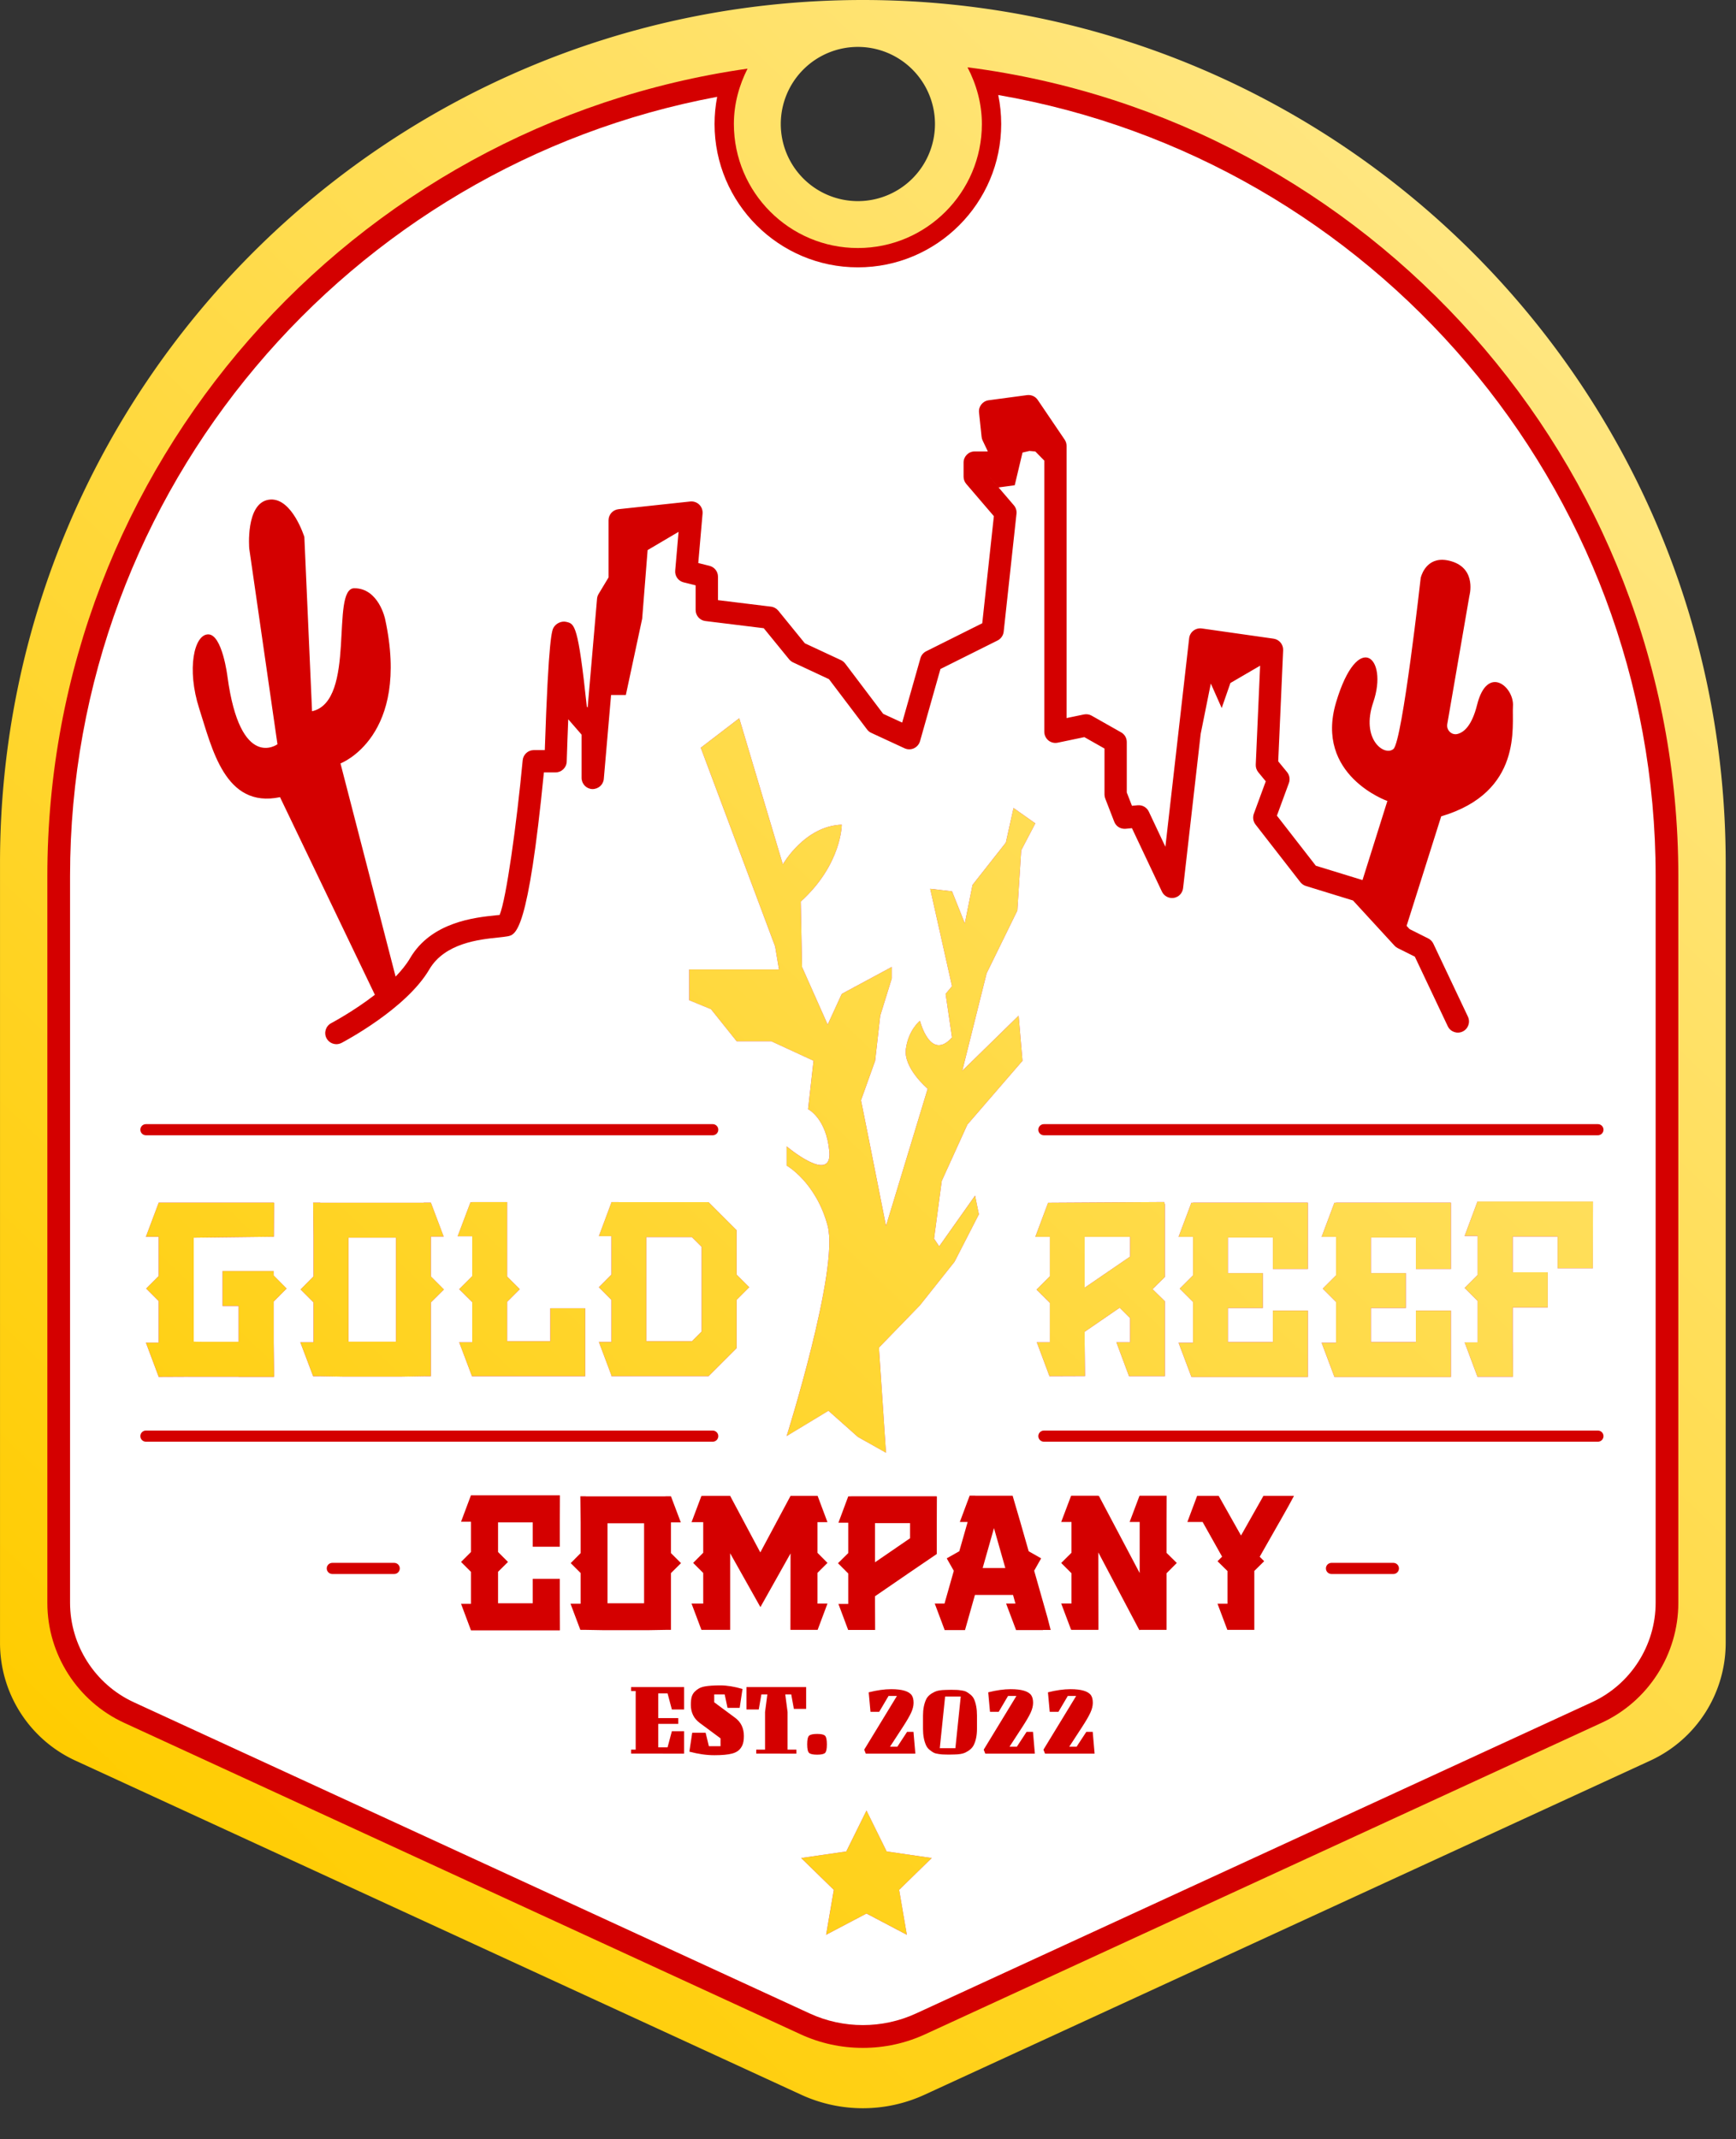 <?xml version="1.0" encoding="UTF-8" standalone="no"?>
<svg
   inkscape:version="1.1.1 (3bf5ae0d25, 2021-09-20, custom)"
   sodipodi:docname="Reef.svg"
   id="svg74"
   version="1.2"
   viewBox="0 0 158.74 195.591"
   height="69mm"
   width="56mm"
   xmlns:inkscape="http://www.inkscape.org/namespaces/inkscape"
   xmlns:sodipodi="http://sodipodi.sourceforge.net/DTD/sodipodi-0.dtd"
   xmlns:xlink="http://www.w3.org/1999/xlink"
   xmlns="http://www.w3.org/2000/svg"
   xmlns:svg="http://www.w3.org/2000/svg">
  <rect x="0" y="0" width="158.74" height="195.591" fill="#333333" stroke="none"/>
  <sodipodi:namedview
     id="namedview76"
     pagecolor="#ffffff"
     bordercolor="#666666"
     borderopacity="1.0"
     inkscape:pageshadow="2"
     inkscape:pageopacity="0.0"
     inkscape:pagecheckerboard="0"
     inkscape:document-units="pt"
     showgrid="false"
     borderlayer="true"
     inkscape:showpageshadow="false"
     showguides="false"
     inkscape:snap-global="true"
     inkscape:zoom="2.8284271"
     inkscape:cx="18.561553"
     inkscape:cy="147.60854"
     inkscape:window-width="2560"
     inkscape:window-height="1381"
     inkscape:window-x="0"
     inkscape:window-y="0"
     inkscape:window-maximized="1"
     inkscape:current-layer="layer2"
     fit-margin-top="0"
     fit-margin-left="0"
     fit-margin-right="0"
     fit-margin-bottom="0"
     units="mm"
     inkscape:lockguides="true" />
  <defs
     id="defs5">
    <linearGradient
       inkscape:collect="always"
       id="linearGradient39800">
      <stop
         style="stop-color:#ffcc00;stop-opacity:1;"
         offset="0"
         id="stop39796" />
      <stop
         style="stop-color:#ffe680;stop-opacity:1"
         offset="1"
         id="stop39798" />
    </linearGradient>
    <clipPath
       id="clip1">
      <path
         d="M 0,0 H 255.117 V 198.426 H 0 Z m 0,0"
         id="path2" />
    </clipPath>
    <linearGradient
       inkscape:collect="always"
       xlink:href="#linearGradient39800"
       id="linearGradient39802"
       x1="3.158"
       y1="211.546"
       x2="178.695"
       y2="28.641"
       gradientUnits="userSpaceOnUse" />
  </defs>
  <g
     inkscape:groupmode="layer"
     id="layer2"
     inkscape:label="F.Cu"
     style="display:inline"
     transform="translate(-49.898,-4.484)">
    <path
       id="path20841"
       style="display:inline;fill:url(#linearGradient39802);fill-opacity:1;fill-rule:nonzero;stroke:none;stroke-width:1.308"
       d="M 105.199 0 C 47.101 0 0.002 47.101 0.002 105.199 L 0.002 200.279 C 0.002 206.447 3.588 212.047 9.188 214.627 L 97.66 255.352 C 100.054 256.456 102.625 257.008 105.199 257.008 C 107.773 257.008 110.346 256.456 112.74 255.352 L 201.209 214.627 C 206.809 212.047 210.396 206.447 210.396 200.279 L 210.396 105.199 C 210.396 47.101 163.297 0 105.199 0 z M 104.594 5.719 A 9.399 9.399 0 0 1 113.992 15.117 A 9.399 9.399 0 0 1 104.594 24.518 A 9.399 9.399 0 0 1 95.193 15.117 A 9.399 9.399 0 0 1 104.594 5.719 z M 32.994 60.895 C 35.643 60.763 37.105 65.455 37.105 65.455 L 38.045 86.707 C 43.512 85.46 40.232 71.709 43.199 71.709 C 46.172 71.709 46.951 75.455 46.951 75.455 C 50.077 89.834 41.512 93.066 41.512 93.066 L 48.23 119.053 L 48.154 119.154 C 47.571 119.555 46.956 120.039 46.342 120.594 C 46.111 120.802 45.892 121.011 45.682 121.221 L 34.139 97.18 C 27.419 98.586 25.859 91.24 24.293 86.395 C 22.732 81.554 23.667 77.334 25.387 77.334 C 27.106 77.334 27.732 82.488 27.732 82.488 C 29.293 94.054 33.826 90.73 33.826 90.73 L 30.387 66.863 C 30.387 66.863 29.919 61.396 32.732 60.924 C 32.82 60.909 32.909 60.899 32.994 60.895 z M 175.904 68.246 C 176.22 68.255 176.572 68.31 176.963 68.428 C 180.089 69.362 179.15 72.643 179.15 72.643 L 176.453 88.273 C 176.326 89.001 176.973 89.654 177.689 89.479 C 178.491 89.282 179.458 88.454 180.09 85.928 C 181.337 80.928 184.622 83.741 184.463 86.082 C 184.309 88.428 185.714 96.553 175.715 99.52 L 171.496 112.869 L 171.809 113.209 C 169.699 111.865 168.1 108.888 165.871 107.211 L 166.115 107.285 C 166.116 107.286 166.118 107.286 166.119 107.287 L 169.15 97.646 C 169.15 97.646 160.245 94.522 162.898 85.615 C 165.558 76.709 169.309 80.127 167.43 85.615 C 165.885 90.137 168.799 92.244 169.893 91.305 C 170.986 90.365 173.215 70.455 173.215 70.455 C 173.215 70.455 173.691 68.185 175.904 68.246 z M 87.83 205.459 C 88.631 205.459 89.531 205.605 90.527 205.895 L 90.182 208.195 L 88.699 208.195 L 88.354 206.559 L 87.076 206.559 L 87.076 207.518 L 89.594 209.383 C 89.969 209.655 90.245 209.979 90.424 210.354 C 90.603 210.728 90.693 211.156 90.693 211.633 C 90.693 212.11 90.63 212.488 90.502 212.77 C 90.374 213.042 90.212 213.255 90.016 213.408 C 89.828 213.562 89.577 213.682 89.262 213.768 C 88.759 213.904 88.036 213.971 87.09 213.971 C 86.144 213.971 85.129 213.827 84.047 213.537 L 84.393 211.236 L 86.029 211.236 L 86.424 212.871 L 87.844 212.871 L 87.844 211.914 L 85.326 210.047 C 84.951 209.774 84.673 209.451 84.494 209.076 C 84.315 208.701 84.227 208.293 84.227 207.85 C 84.227 207.398 84.265 207.053 84.342 206.814 C 84.427 206.567 84.551 206.366 84.713 206.213 C 84.875 206.051 85.049 205.921 85.236 205.818 C 85.424 205.716 85.653 205.639 85.926 205.588 C 86.394 205.503 87.029 205.459 87.83 205.459 z M 76.941 205.664 L 83.408 205.664 L 83.408 208.398 L 81.914 208.398 L 81.389 206.432 L 80.252 206.432 L 80.252 209.447 L 82.693 209.447 L 82.693 210.15 L 80.252 210.15 L 80.252 213.012 L 81.389 213.012 L 81.914 211.045 L 83.408 211.045 L 83.408 213.779 L 76.941 213.779 L 76.941 213.293 L 77.504 213.293 L 77.504 206.15 L 76.941 206.15 L 76.941 205.664 z M 91.012 205.664 L 98.285 205.664 L 98.285 208.322 L 96.789 208.322 L 96.469 206.559 L 95.74 206.559 L 96.021 208.705 L 96.021 213.293 L 97.096 213.293 L 97.096 213.779 L 92.201 213.779 L 92.201 213.293 L 93.275 213.293 L 93.275 208.705 L 93.557 206.559 L 92.828 206.559 L 92.508 208.398 L 91.012 208.398 L 91.012 205.664 z M 108.648 205.92 C 109.986 205.92 110.825 206.171 111.166 206.674 C 111.311 206.895 111.383 207.199 111.383 207.582 C 111.383 207.957 111.281 208.366 111.076 208.809 C 110.872 209.243 110.54 209.814 110.08 210.521 L 108.508 212.936 L 109.402 212.936 L 110.592 211.121 L 111.371 211.121 L 111.602 213.779 L 105.557 213.779 L 105.365 213.293 L 109.352 206.75 L 108.33 206.75 L 107.191 208.68 L 106.131 208.68 L 105.914 206.303 C 106.919 206.047 107.831 205.92 108.648 205.92 z M 123.219 205.92 C 124.556 205.92 125.396 206.171 125.736 206.674 C 125.881 206.895 125.953 207.199 125.953 207.582 C 125.953 207.957 125.851 208.366 125.646 208.809 C 125.442 209.243 125.109 209.814 124.648 210.521 L 123.078 212.936 L 123.973 212.936 L 125.16 211.121 L 125.939 211.121 L 126.17 213.779 L 120.125 213.779 L 119.934 213.293 L 123.92 206.75 L 122.898 206.75 L 121.762 208.68 L 120.699 208.68 L 120.482 206.303 C 121.488 206.047 122.401 205.92 123.219 205.92 z M 130.502 205.92 C 131.84 205.92 132.679 206.171 133.02 206.674 C 133.164 206.895 133.236 207.199 133.236 207.582 C 133.236 207.957 133.134 208.366 132.93 208.809 C 132.725 209.243 132.394 209.814 131.934 210.521 L 130.361 212.936 L 131.256 212.936 L 132.445 211.121 L 133.225 211.121 L 133.455 213.779 L 127.41 213.779 L 127.219 213.293 L 131.205 206.75 L 130.184 206.75 L 129.045 208.68 L 127.984 208.68 L 127.768 206.303 C 128.773 206.047 129.684 205.92 130.502 205.92 z M 115.959 205.996 C 116.249 205.996 116.466 206.001 116.611 206.01 C 116.756 206.01 116.955 206.03 117.211 206.072 C 117.475 206.106 117.679 206.164 117.824 206.24 C 117.969 206.317 118.135 206.431 118.322 206.584 C 118.51 206.737 118.656 206.922 118.758 207.135 C 118.996 207.68 119.115 208.348 119.115 209.141 L 119.115 210.75 C 119.115 211.551 118.98 212.221 118.707 212.758 C 118.52 213.116 118.178 213.414 117.684 213.652 C 117.385 213.797 116.943 213.872 116.355 213.881 C 116.194 213.89 115.967 213.895 115.678 213.895 C 115.397 213.895 115.184 213.89 115.039 213.881 C 114.894 213.881 114.69 213.861 114.426 213.818 C 114.17 213.784 113.969 213.729 113.824 213.652 C 113.679 213.576 113.514 213.46 113.326 213.307 C 113.139 213.153 112.998 212.971 112.904 212.758 C 112.657 212.213 112.533 211.542 112.533 210.75 L 112.533 209.141 C 112.533 208.357 112.666 207.689 112.93 207.135 C 113.109 206.777 113.454 206.479 113.965 206.24 C 114.263 206.095 114.707 206.018 115.295 206.01 C 115.457 206.001 115.678 205.996 115.959 205.996 z M 115.23 206.814 L 114.578 213.115 L 116.482 213.115 L 117.135 206.814 L 115.23 206.814 z M 99.639 211.377 C 100.141 211.377 100.461 211.454 100.598 211.607 C 100.742 211.752 100.814 212.101 100.814 212.654 C 100.814 213.2 100.742 213.545 100.598 213.689 C 100.453 213.834 100.13 213.906 99.627 213.906 C 99.124 213.906 98.796 213.834 98.643 213.689 C 98.489 213.545 98.412 213.196 98.412 212.643 C 98.412 212.089 98.489 211.739 98.643 211.594 C 98.804 211.449 99.136 211.377 99.639 211.377 z "
       transform="matrix(0.75,0,0,0.75,49.898,4.484)" />
    <g
       id="g19797"
       style="display:inline;fill:#aad400;fill-opacity:1" />
    <path
       id="path22825"
       style="display:inline;fill:#d40000;fill-opacity:1;fill-rule:nonzero;stroke:none;stroke-width:1.308"
       d="M 117.959 8.205 C 119.041 10.286 119.711 12.613 119.711 15.117 C 119.711 23.455 112.932 30.236 104.594 30.236 C 96.256 30.236 89.475 23.455 89.475 15.117 C 89.475 12.678 90.11 10.408 91.141 8.369 C 42.954 15.221 5.773 56.731 5.773 106.781 L 5.773 195.412 C 5.773 201.668 9.449 207.404 15.131 210.021 L 97.598 247.99 C 99.998 249.095 102.553 249.65 105.197 249.65 C 107.842 249.65 110.397 249.095 112.797 247.99 L 195.27 210.021 C 200.951 207.404 204.621 201.673 204.621 195.412 L 204.621 106.781 C 204.621 56.285 166.772 14.492 117.959 8.205 z M 90.129 87.562 L 95.443 105.375 C 95.443 105.375 98.096 100.687 102.629 100.533 C 102.629 100.533 102.629 105.375 97.629 109.908 L 97.783 117.879 L 100.91 124.912 L 102.629 121.16 L 108.723 117.879 L 108.723 119.287 L 107.316 123.818 L 106.695 129.318 L 104.975 134.131 L 106.068 139.598 L 108.021 149.445 L 113.102 132.725 C 113.102 132.725 110.128 130.225 110.441 127.879 C 110.755 125.533 112.162 124.439 112.162 124.439 C 112.162 124.439 113.409 129.44 116.068 126.473 L 115.287 121.16 L 116.068 120.227 L 113.408 108.348 L 116.068 108.66 L 117.629 112.566 L 118.568 107.881 L 122.633 102.721 L 123.568 98.502 L 126.227 100.375 L 124.508 103.66 L 124.035 111.006 L 120.287 118.66 L 117.32 130.539 L 124.193 123.818 L 124.662 129.318 L 117.941 137.1 L 114.816 143.977 L 113.881 151.004 L 114.508 151.943 L 118.881 145.756 L 119.348 148.037 L 116.381 153.818 L 112.162 159.131 L 107.162 164.289 L 108.021 177.104 L 104.594 175.176 L 101.006 171.986 L 95.91 175.07 C 95.91 175.07 102.317 154.758 100.91 149.445 C 99.504 144.132 95.91 142.098 95.91 142.098 L 95.91 139.758 C 95.91 139.758 101.472 144.445 101.111 140.385 C 100.756 136.319 98.521 135.225 98.521 135.225 L 99.189 129.318 L 94.035 126.939 L 89.816 126.939 L 86.689 123.033 L 84.031 121.939 L 84.031 118.193 L 94.971 118.193 L 94.504 115.379 L 85.438 91.156 L 90.129 87.562 z M 180.148 146.473 L 194.203 146.473 L 194.203 146.488 L 194.219 146.488 L 194.203 154.613 L 189.908 154.613 L 189.908 150.744 L 184.436 150.744 L 184.436 155.098 L 188.703 155.098 L 188.703 159.385 L 184.436 159.385 L 184.436 163.643 L 184.469 167.814 L 184.436 167.814 L 184.436 167.83 L 180.148 167.83 L 180.148 167.814 L 180.127 167.814 L 178.57 163.643 L 180.148 163.643 L 180.148 158.584 L 178.57 157.008 L 180.148 155.432 L 180.148 150.66 L 178.57 150.66 L 180.127 146.488 L 180.148 146.488 L 180.148 146.473 z M 141.938 146.535 L 141.938 146.557 L 142.023 146.822 L 142.023 155.67 L 140.516 157.156 L 142.023 158.631 L 142.023 167.762 L 137.648 167.762 L 136.109 163.627 L 137.781 163.627 L 137.781 160.691 L 136.514 159.418 L 132.24 162.354 L 132.24 163.689 L 132.289 167.746 L 127.951 167.762 L 126.408 163.627 L 128 163.627 L 128 158.818 L 126.375 157.209 L 128 155.586 L 128 150.777 L 126.227 150.777 L 127.781 146.621 L 141.938 146.535 z M 57.572 146.541 L 61.828 146.541 L 61.828 155.617 L 63.369 157.156 L 61.828 158.701 L 61.828 163.51 L 67.09 163.51 L 67.09 159.486 L 71.346 159.486 L 71.346 167.762 L 57.541 167.762 L 55.984 163.627 L 57.572 163.627 L 57.572 158.732 L 55.984 157.156 L 57.572 155.564 L 57.572 150.707 L 55.799 150.707 L 57.355 146.572 L 57.572 146.572 L 57.572 146.541 z M 74.562 146.541 L 75.449 146.541 L 75.449 146.551 L 86.387 146.551 L 89.807 149.971 L 89.807 155.383 L 91.346 156.924 L 89.807 158.463 L 89.807 164.344 L 86.387 167.762 L 74.547 167.762 L 74.547 167.676 L 73.018 163.594 L 74.547 163.594 L 74.547 158.463 L 73.018 156.922 L 74.547 155.383 L 74.547 150.691 L 73.018 150.691 L 74.547 146.588 L 74.547 146.551 L 74.562 146.551 L 74.562 146.541 z M 19.346 146.605 L 33.369 146.605 L 33.369 146.621 L 33.422 146.621 L 33.391 150.76 L 23.619 150.877 L 23.619 163.557 L 24.559 163.572 L 29.096 163.572 L 29.096 159.199 L 27.139 159.199 L 27.139 154.949 L 33.369 154.949 L 33.369 155.484 L 34.945 157.076 L 33.369 158.664 L 33.369 163.674 L 33.422 167.83 L 33.369 167.83 L 33.369 167.846 L 29.096 167.846 L 29.096 167.83 L 23.02 167.83 L 19.346 167.846 L 19.346 167.83 L 17.791 163.674 L 19.346 163.674 L 19.346 158.6 L 17.822 157.076 L 19.346 155.553 L 19.346 150.76 L 17.791 150.76 L 19.346 146.621 L 19.346 146.605 z M 38.178 146.605 L 39.049 146.605 L 39.049 146.621 L 51.664 146.621 L 51.664 146.605 L 52.535 146.605 L 54.09 150.74 L 52.535 150.74 L 52.535 155.602 L 54.123 157.193 L 52.535 158.77 L 52.535 167.762 L 51.898 167.762 L 48.883 167.814 L 41.893 167.814 L 38.879 167.762 L 38.178 167.762 L 36.617 163.627 L 38.227 163.627 L 38.227 158.77 L 36.65 157.193 L 38.227 155.602 L 38.227 150.74 L 38.178 146.605 z M 145.457 146.605 L 159.441 146.605 L 159.441 146.621 L 159.459 146.621 L 159.459 154.699 L 155.191 154.699 L 155.191 150.861 L 149.709 150.861 L 149.709 155.197 L 153.965 155.197 L 153.965 159.455 L 149.709 159.455 L 149.709 163.605 L 155.191 163.605 L 155.191 159.773 L 159.459 159.773 L 159.459 167.846 L 159.441 167.846 L 159.441 167.861 L 145.457 167.861 L 145.457 167.846 L 145.256 167.846 L 143.695 163.689 L 145.457 163.689 L 145.457 158.717 L 143.832 157.092 L 145.457 155.469 L 145.457 150.777 L 143.695 150.777 L 145.256 146.621 L 145.457 146.621 L 145.457 146.605 z M 162.893 146.605 L 176.883 146.605 L 176.883 146.621 L 176.898 146.621 L 176.898 154.699 L 172.627 154.699 L 172.627 150.861 L 167.148 150.861 L 167.148 155.197 L 171.4 155.197 L 171.4 159.455 L 167.148 159.455 L 167.148 163.605 L 172.627 163.605 L 172.627 159.773 L 176.898 159.773 L 176.898 167.846 L 176.883 167.846 L 176.883 167.861 L 162.893 167.861 L 162.893 167.846 L 162.691 167.846 L 161.135 163.689 L 162.893 163.689 L 162.893 158.717 L 161.268 157.092 L 162.893 155.469 L 162.893 150.777 L 161.135 150.777 L 162.691 146.621 L 162.893 146.621 L 162.893 146.605 z M 132.24 150.777 L 132.24 156.977 L 137.781 153.186 L 137.781 150.777 L 132.24 150.777 z M 78.797 150.809 L 78.797 163.51 L 84.359 163.51 L 85.549 162.316 L 85.549 151.998 L 84.359 150.809 L 78.797 150.809 z M 42.482 150.877 L 42.482 163.557 L 48.279 163.557 L 48.279 150.877 L 42.482 150.877 z M 105.645 220.719 L 108.102 225.703 L 113.6 226.504 L 109.625 230.385 L 110.564 235.861 L 105.645 233.271 L 100.723 235.861 L 101.662 230.385 L 97.682 226.504 L 103.182 225.703 L 105.645 220.719 z "
       transform="matrix(0.75,0,0,0.75,49.898,4.484)" />
    <path
       id="path1159"
       style="display:inline;fill:#ffffff;fill-opacity:1;fill-rule:nonzero;stroke:none;stroke-width:1.308"
       d="m 121.707,11.584 c 0.235,1.141 0.359,2.323 0.359,3.533 0,9.637 -7.836,17.475 -17.473,17.475 -9.637,0 -17.475,-7.838 -17.475,-17.475 0,-1.133 0.112,-2.239 0.318,-3.312 C 42.601,20.171 8.541,59.561 8.541,106.791 v 88.59 c 0,5.196 3.051,9.957 7.77,12.133 l 82.434,37.951 c 4.076,1.874 8.838,1.874 12.914,0 l 82.432,-37.951 c 4.719,-2.171 7.766,-6.931 7.766,-12.133 v -88.59 c 0,-47.668 -34.693,-87.347 -80.148,-95.207 z m 3.506,36.584 c 0.525,-0.064 1.02,0.159 1.307,0.584 l 3.285,4.846 c 0.154,0.228 0.232,0.49 0.232,0.766 v 33.172 l 2.113,-0.439 c 0.318,-0.064 0.659,-0.016 0.945,0.148 l 3.592,2.033 c 0.43,0.239 0.691,0.69 0.691,1.184 v 6.146 l 0.631,1.623 0.701,-0.064 c 0.589,-0.048 1.109,0.261 1.354,0.775 l 2.021,4.283 2.898,-25.424 c 0.042,-0.361 0.228,-0.695 0.52,-0.918 0.292,-0.223 0.664,-0.323 1.025,-0.27 l 8.752,1.246 c 0.69,0.101 1.194,0.711 1.162,1.406 l -0.6,13.547 1.078,1.314 c 0.303,0.372 0.387,0.883 0.223,1.334 l -1.461,3.975 4.746,6.104 5.684,1.746 c 0.001,5.9e-4 0.005,6e-4 0.006,0.002 l 3.031,-9.641 c 0,0 -8.906,-3.125 -6.252,-12.031 2.659,-8.906 6.41,-5.488 4.531,0 -1.545,4.522 1.369,6.629 2.463,5.689 1.093,-0.939 3.322,-20.85 3.322,-20.85 0,0 0.476,-2.27 2.689,-2.209 0.316,0.009 0.668,0.064 1.059,0.182 3.126,0.934 2.188,4.215 2.188,4.215 l -2.697,15.631 c -0.127,0.727 0.52,1.38 1.236,1.205 0.801,-0.196 1.769,-1.024 2.4,-3.551 1.247,-5 4.532,-2.186 4.373,0.154 -0.154,2.346 1.252,10.471 -8.748,13.438 l -4.219,13.35 0.361,0.393 2.277,1.141 c 0.271,0.133 0.488,0.357 0.621,0.633 l 4.219,8.906 c 0.318,0.679 0.031,1.49 -0.648,1.809 -0.679,0.324 -1.485,0.034 -1.809,-0.641 l -4.018,-8.488 -2.082,-1.039 c -0.149,-0.074 -0.281,-0.175 -0.393,-0.297 l -5.062,-5.51 -5.744,-1.768 c -0.265,-0.08 -0.499,-0.245 -0.674,-0.463 l -5.467,-7.031 c -0.292,-0.372 -0.366,-0.866 -0.207,-1.307 l 1.455,-3.959 -0.918,-1.115 c -0.207,-0.26 -0.319,-0.589 -0.303,-0.924 l 0.533,-12.057 -3.623,2.111 -1.061,3.051 -1.328,-2.988 -1.234,6.131 -2.146,18.811 c -0.069,0.605 -0.525,1.089 -1.125,1.189 -0.605,0.096 -1.193,-0.213 -1.453,-0.76 l -3.658,-7.738 -0.77,0.074 c -0.637,0.048 -1.173,-0.297 -1.391,-0.865 L 134.756,97.359 c -0.064,-0.159 -0.096,-0.328 -0.096,-0.492 v -5.615 l -2.457,-1.391 -3.248,0.678 c -0.393,0.085 -0.816,-0.015 -1.135,-0.275 -0.313,-0.26 -0.5,-0.648 -0.5,-1.057 v -33.055 l -1.094,-1.115 -0.717,-0.064 -0.844,0.197 -0.949,3.986 -1.969,0.266 c -3.45,-4.022 0.866,1.014 1.865,2.18 0.244,0.287 0.361,0.66 0.318,1.031 l -1.561,14.377 c -0.053,0.456 -0.333,0.861 -0.742,1.068 l -6.969,3.48 -2.49,8.801 c -0.111,0.382 -0.381,0.695 -0.742,0.865 -0.361,0.165 -0.776,0.165 -1.137,0 l -4.061,-1.879 c -0.207,-0.09 -0.381,-0.234 -0.514,-0.414 l -4.645,-6.135 -4.379,-2.045 c -0.186,-0.09 -0.351,-0.217 -0.479,-0.371 l -3.094,-3.795 -7.111,-0.875 c -0.685,-0.08 -1.195,-0.66 -1.195,-1.35 V 71.357 L 83.344,70.992 c -0.648,-0.159 -1.082,-0.77 -1.023,-1.434 l 0.41,-4.723 -3.773,2.223 -0.664,8.365 -1.99,9.299 h -1.801 l -0.887,10.229 c -0.058,0.722 -0.68,1.258 -1.412,1.242 -0.722,-0.032 -1.295,-0.632 -1.295,-1.359 v -5.275 l -1.629,-1.875 c -0.069,1.688 -0.133,3.451 -0.186,5.16 -0.026,0.732 -0.627,1.316 -1.359,1.316 H 66.312 c -1.916,19.479 -3.414,19.777 -4.406,19.979 -0.276,0.053 -0.689,0.099 -1.188,0.152 -2.272,0.234 -6.493,0.67 -8.377,3.887 -2.824,4.814 -10.381,8.789 -10.699,8.959 -0.202,0.101 -0.42,0.154 -0.627,0.154 -0.494,0 -0.967,-0.265 -1.211,-0.732 -0.345,-0.663 -0.083,-1.487 0.58,-1.832 0.042,-0.023 2.701,-1.43 5.32,-3.457 v -0.002 L 34.139,97.18 c -6.719,1.407 -8.28,-5.939 -9.846,-10.785 -1.56,-4.841 -0.626,-9.061 1.094,-9.061 1.72,0 2.346,5.154 2.346,5.154 1.56,11.565 6.094,8.242 6.094,8.242 L 30.387,66.863 c 0,0 -0.467,-5.467 2.346,-5.939 0.088,-0.015 0.174,-0.025 0.26,-0.029 2.649,-0.131 4.113,4.561 4.113,4.561 l 0.939,21.252 c 5.467,-1.247 2.187,-14.998 5.154,-14.998 2.972,0 3.752,3.746 3.752,3.746 3.126,14.378 -5.439,17.611 -5.439,17.611 l 6.719,25.986 c 0.701,-0.722 1.316,-1.479 1.768,-2.25 2.585,-4.405 7.886,-4.953 10.439,-5.219 0.175,-0.016 0.335,-0.031 0.479,-0.047 0.823,-2.022 2.071,-11.072 2.809,-18.863 0.069,-0.695 0.653,-1.232 1.354,-1.232 h 1.342 c 0.462,-13.927 0.881,-14.622 1.088,-14.967 0.303,-0.499 0.955,-0.795 1.518,-0.668 1.046,0.234 1.445,0.318 2.518,10.334 l 0.1,0.115 1.146,-13.264 c 0.016,-0.202 0.08,-0.403 0.186,-0.578 l 1.217,-2.021 v -6.969 c 0,-0.695 0.52,-1.275 1.215,-1.35 l 8.746,-0.939 c 0.403,-0.042 0.808,0.096 1.1,0.383 0.287,0.281 0.434,0.685 0.402,1.088 l -0.525,6.029 1.375,0.346 c 0.605,0.154 1.029,0.694 1.029,1.32 v 2.861 l 6.461,0.791 c 0.35,0.042 0.668,0.218 0.891,0.488 l 3.238,3.98 4.41,2.055 c 0.202,0.096 0.372,0.234 0.51,0.414 l 4.633,6.131 2.314,1.066 2.225,-7.846 c 0.101,-0.366 0.356,-0.674 0.695,-0.844 l 6.842,-3.418 1.416,-13.057 -3.365,-3.928 c -0.212,-0.244 -0.328,-0.563 -0.328,-0.887 v -1.719 c 0,-0.748 0.606,-1.359 1.359,-1.359 h 1.598 l -0.637,-1.338 c -0.064,-0.138 -0.107,-0.286 -0.123,-0.439 l -0.312,-2.967 c -0.08,-0.732 0.439,-1.391 1.172,-1.492 z M 90.129,87.562 95.443,105.375 c 0,0 2.653,-4.688 7.186,-4.842 0,0 -1.8e-4,4.842 -5,9.375 l 0.154,7.971 3.127,7.033 1.719,-3.752 6.094,-3.281 v 1.408 l -1.406,4.531 -0.621,5.5 -1.721,4.812 1.094,5.467 1.953,9.848 5.08,-16.721 c 0,0 -2.973,-2.5 -2.66,-4.846 0.313,-2.346 1.721,-3.439 1.721,-3.439 0,0 1.247,5 3.906,2.033 l -0.781,-5.312 0.781,-0.934 -2.66,-11.879 2.66,0.312 1.561,3.906 0.939,-4.686 4.064,-5.16 0.936,-4.219 2.658,1.873 -1.719,3.285 -0.473,7.346 -3.748,7.654 -2.967,11.879 6.873,-6.721 0.469,5.5 -6.721,7.781 -3.125,6.877 -0.936,7.027 0.627,0.939 4.373,-6.188 0.467,2.281 -2.967,5.781 -4.219,5.312 -5,5.158 0.859,12.814 -3.428,-1.928 -3.588,-3.189 -5.096,3.084 c 0,0 6.407,-20.312 5,-25.625 -1.407,-5.313 -5,-7.348 -5,-7.348 v -2.34 c 0,0 5.562,4.687 5.201,0.627 -0.356,-4.066 -2.59,-5.16 -2.59,-5.16 l 0.668,-5.906 -5.154,-2.379 h -4.219 l -3.127,-3.906 -2.658,-1.094 v -3.746 H 94.971 L 94.504,115.379 85.438,91.156 Z m -72.338,49.479 h 69.105 c 0.372,0 0.68,0.301 0.68,0.678 0,0.377 -0.308,0.68 -0.68,0.68 H 17.791 c -0.377,0 -0.68,-0.303 -0.68,-0.68 0,-0.377 0.303,-0.678 0.68,-0.678 z m 109.482,0 h 67.545 c 0.377,0 0.68,0.301 0.68,0.678 0,0.377 -0.303,0.68 -0.68,0.68 h -67.545 c -0.377,0 -0.68,-0.303 -0.68,-0.68 0,-0.377 0.303,-0.678 0.68,-0.678 z m 52.875,9.432 h 14.055 v 0.016 h 0.016 l -0.016,8.125 h -4.295 v -3.869 h -5.473 v 4.354 h 4.268 v 4.287 h -4.268 v 4.258 l 0.033,4.172 h -0.033 v 0.016 h -4.287 v -0.016 h -0.021 l -1.557,-4.172 h 1.578 v -5.059 l -1.578,-1.576 1.578,-1.576 v -4.771 h -1.578 l 1.557,-4.172 h 0.021 z m -38.211,0.062 v 0.021 l 0.086,0.266 v 8.848 l -1.508,1.486 1.508,1.475 v 9.131 h -4.375 l -1.539,-4.135 h 1.672 v -2.936 l -1.268,-1.273 -4.273,2.936 v 1.336 l 0.049,4.057 -4.338,0.016 -1.543,-4.135 H 128 v -4.809 l -1.625,-1.609 1.625,-1.623 v -4.809 h -1.773 l 1.555,-4.156 z m -84.365,0.008 h 4.256 v 9.076 l 1.541,1.539 -1.541,1.545 v 4.809 h 5.262 v -4.023 h 4.256 v 8.275 H 57.541 l -1.557,-4.135 h 1.588 v -4.895 l -1.588,-1.576 1.588,-1.592 v -4.857 h -1.773 l 1.557,-4.135 h 0.217 z m 16.99,0 h 0.887 v 0.008 h 10.938 l 3.42,3.42 v 5.412 l 1.539,1.541 -1.539,1.539 v 5.881 l -3.42,3.418 H 74.547 v -0.086 l -1.529,-4.082 h 1.529 v -5.131 l -1.529,-1.541 1.529,-1.539 v -4.691 h -1.529 l 1.529,-4.104 v -0.037 h 0.016 z m -55.217,0.064 h 14.023 v 0.016 h 0.053 l -0.031,4.139 -9.771,0.117 v 12.68 l 0.939,0.016 h 4.537 v -4.373 h -1.957 v -4.25 h 6.23 v 0.535 l 1.576,1.592 -1.576,1.588 v 5.01 l 0.053,4.156 h -0.053 v 0.016 h -4.273 v -0.016 h -6.076 l -3.674,0.016 v -0.016 l -1.555,-4.156 h 1.555 v -5.074 l -1.523,-1.523 1.523,-1.523 v -4.793 h -1.555 l 1.555,-4.139 z m 18.832,0 h 0.871 v 0.016 h 12.615 v -0.016 h 0.871 l 1.555,4.135 h -1.555 v 4.861 l 1.588,1.592 -1.588,1.576 v 8.992 h -0.637 l -3.016,0.053 h -6.99 l -3.014,-0.053 h -0.701 l -1.561,-4.137 h 1.609 v -4.857 l -1.576,-1.576 1.576,-1.592 v -4.861 z m 107.279,0 h 13.984 v 0.016 h 0.018 v 8.078 h -4.268 v -3.838 h -5.482 v 4.336 h 4.256 v 4.258 h -4.256 v 4.15 h 5.482 v -3.832 h 4.268 v 8.072 h -0.018 v 0.016 h -13.984 v -0.016 h -0.201 l -1.561,-4.156 h 1.762 v -4.973 l -1.625,-1.625 1.625,-1.623 v -4.691 h -1.762 l 1.561,-4.156 h 0.201 z m 17.436,0 h 13.99 v 0.016 h 0.016 v 8.078 h -4.271 v -3.838 h -5.479 v 4.336 h 4.252 v 4.258 h -4.252 v 4.15 h 5.479 v -3.832 h 4.271 v 8.072 h -0.016 v 0.016 h -13.99 v -0.016 h -0.201 l -1.557,-4.156 h 1.758 v -4.973 l -1.625,-1.625 1.625,-1.623 v -4.691 h -1.758 l 1.557,-4.156 h 0.201 z m -30.652,4.172 v 6.199 l 5.541,-3.791 v -2.408 z m -53.443,0.031 v 12.701 h 5.562 l 1.189,-1.193 V 152 l -1.189,-1.189 z m -30.518,0.066 -5.797,0.002 v 12.68 h 5.797 z m -30.488,23.52 h 69.105 c 0.372,0 0.68,0.301 0.68,0.678 0,0.372 -0.308,0.68 -0.68,0.68 H 17.791 c -0.377,0 -0.68,-0.308 -0.68,-0.68 0,-0.377 0.303,-0.678 0.68,-0.678 z m 109.482,0 h 67.545 c 0.377,0 0.68,0.301 0.68,0.678 0,0.372 -0.303,0.68 -0.68,0.68 h -67.545 c -0.377,0 -0.68,-0.308 -0.68,-0.68 0,-0.377 0.303,-0.678 0.68,-0.678 z m -69.85,7.893 h 10.83 v 0.002 0.01 h 0.012 v 0.002 l -0.012,3.209 v 3.045 0.002 h -3.301 v -0.002 -2.965 h -4.229 v 3.605 0.002 l 1.211,1.211 h 0.002 v 0.002 l -1.213,1.201 v 3.838 h 4.229 v -2.977 -0.002 h 3.301 v 0.002 3.041 0.002 l 0.012,3.209 v 0.002 h -0.012 v 0.023 0.002 H 57.424 v -0.002 -0.023 h -0.012 v -0.002 l -1.201,-3.209 v -0.002 h 1.213 v -3.891 -0.002 l -1.213,-1.213 1.213,-1.211 v -0.002 -3.684 h -1.213 v -0.002 l 1.201,-3.209 v -0.002 h 0.012 v -0.01 z m 60.797,0.037 h 0.686 v 0.002 0.01 h 4.551 v -0.01 l 0.939,3.209 1.021,3.57 1.52,0.865 v 0.002 l -0.85,1.506 1.639,5.775 v 0.002 l 0.371,1.441 v 0.002 h -0.939 v 0.014 0.002 h -3.289 v -0.002 -0.027 -0.002 l -1.201,-3.191 v -0.002 h 1.137 l -0.295,-1.057 h -4.645 l -1.209,4.279 v 0.002 h -2.492 v -0.002 -0.027 -0.002 l -1.195,-3.191 v -0.002 h 1.184 l 1.135,-3.998 v -0.002 l -0.861,-1.518 v -0.002 l 1.531,-0.865 1.018,-3.568 h -0.951 v -0.002 l 1.197,-3.209 z m 12.418,0.012 h 3.271 v 0.002 0.053 l 0.066,-0.041 v 0.002 l 4.975,9.41 v -6.225 h -1.225 v -0.002 l 1.199,-3.184 v -0.002 h 0.025 v -0.01 -0.002 h 3.289 v 0.002 l -0.014,3.184 v 0.002 3.773 l 1.25,1.236 v 0.002 h -0.002 l -1.248,1.252 v 0.002 6.895 0.002 h -3.234 l -0.078,0.041 v -0.002 l -5.004,-9.477 0.012,9.422 v 0.002 h -0.012 v 0.012 0.002 h -3.271 v -0.002 -0.012 h -0.053 v -0.002 l -1.201,-3.191 v -0.002 h 1.254 v -3.688 -0.002 l -1.252,-1.252 -0.002,-0.002 1.254,-1.246 v -3.752 h -1.254 v -0.002 l 1.201,-3.184 v -0.002 h 0.053 v -0.012 z m -44.902,0.018 h 3.285 v 0.002 l 3.676,6.893 3.686,-6.893 v -0.002 h 3.287 v 0.002 0.006 h 0.018 v 0.002 l 1.197,3.195 v 0.002 h -1.215 v 3.736 0.002 l 1.215,1.225 v 0.002 l -1.215,1.211 v 0.002 3.748 h 1.215 v 0.002 l -1.197,3.195 v 0.002 h -3.318 v -0.002 l 0.014,-9.314 -3.674,6.545 -3.688,-6.562 v 9.332 0.002 h -3.506 v -0.002 l -1.201,-3.195 v -0.002 h 1.422 v -3.736 -0.002 l -1.225,-1.223 v -0.002 l 1.225,-1.236 v -0.002 -3.725 h -1.422 v -0.002 l 1.201,-3.195 v -0.002 h 0.221 v -0.006 z m 60.217,0 h 2.631 v 0.002 l 2.721,4.83 2.732,-4.83 v -0.002 h 3.725 v 0.002 l -0.645,1.193 v 0.002 l -1.123,1.996 v -0.01 l -2.41,4.238 v 0.002 l 0.541,0.541 h 0.002 v 0.002 l -1.201,1.186 v 7.18 0.002 h -3.289 v -0.002 l -1.197,-3.182 v -0.002 h 1.215 v -3.984 l -1.215,-1.197 v -0.002 h 0.002 l 0.555,-0.553 v -0.002 l -2.373,-4.227 h -1.859 v -0.002 l 1.189,-3.18 z m -75.199,0.049 h 0.67 v 0.002 0.01 h 9.709 v -0.01 -0.002 h 0.67 v 0.002 l 1.201,3.18 v 0.002 h -1.201 v 3.74 0.002 l 1.225,1.223 h 0.002 v 0.002 l -1.227,1.213 v 6.918 0.002 H 81.312 l -2.32,0.041 h -5.375 l -2.32,-0.041 h -0.543 v -0.002 l -1.197,-3.18 v -0.002 h 1.238 v -3.736 -0.002 l -1.213,-1.211 v -0.002 l 1.213,-1.223 v -0.002 -3.74 -0.002 l -0.041,-3.18 z m 33.168,0 h 10.236 v 0.002 0.01 h 0.055 v 0.002 0.023 h 0.012 v 0.002 l -0.012,3.184 v 3.814 0.002 l -3.26,2.219 -4.27,2.93 v 0.938 0.002 l 0.014,3.168 v 0.002 h -3.289 v -0.002 l -1.186,-3.168 v -0.002 h 1.197 v -3.713 -0.002 l -1.248,-1.248 -0.002,-0.002 1.25,-1.236 v -3.699 h -1.197 v -0.002 l 1.186,-3.184 v -0.002 h 0.012 v -0.023 -0.002 h 0.094 z m 2.762,3.277 v 4.77 l 4.27,-2.93 v -1.84 z m -32.617,0.012 v 9.758 h 4.461 v -9.758 z m 47.119,0.594 -1.377,4.859 h 2.758 z m -80.67,4.236 h 7.545 c 0.377,0 0.68,0.301 0.68,0.678 0,0.372 -0.303,0.68 -0.68,0.68 h -7.545 c -0.377,0 -0.68,-0.308 -0.68,-0.68 0,-0.377 0.303,-0.678 0.68,-0.678 z m 121.82,0 h 7.545 c 0.377,0 0.68,0.301 0.68,0.678 0,0.372 -0.303,0.68 -0.68,0.68 h -7.545 c -0.377,0 -0.68,-0.308 -0.68,-0.68 0,-0.377 0.303,-0.678 0.68,-0.678 z m -74.506,14.936 c 0.801,0 1.7,0.146 2.697,0.436 l -0.346,2.301 h -1.482 l -0.346,-1.637 h -1.277 v 0.959 l 2.518,1.865 c 0.375,0.273 0.651,0.596 0.83,0.971 0.179,0.375 0.27,0.802 0.27,1.279 0,0.477 -0.064,0.856 -0.191,1.137 -0.128,0.273 -0.29,0.485 -0.486,0.639 -0.187,0.153 -0.439,0.274 -0.754,0.359 -0.503,0.136 -1.226,0.203 -2.172,0.203 -0.946,0 -1.961,-0.144 -3.043,-0.434 l 0.346,-2.301 h 1.637 l 0.395,1.635 h 1.42 v -0.957 l -2.518,-1.867 c -0.375,-0.273 -0.653,-0.596 -0.832,-0.971 -0.179,-0.375 -0.268,-0.784 -0.268,-1.227 0,-0.452 0.039,-0.797 0.115,-1.035 0.085,-0.247 0.209,-0.448 0.371,-0.602 0.162,-0.162 0.336,-0.292 0.523,-0.395 0.187,-0.102 0.417,-0.179 0.689,-0.23 0.469,-0.085 1.103,-0.129 1.904,-0.129 z m -10.889,0.205 h 6.467 v 2.734 h -1.494 l -0.525,-1.967 h -1.137 v 3.016 h 2.441 v 0.703 h -2.441 v 2.861 h 1.137 l 0.525,-1.967 h 1.494 v 2.734 H 76.941 V 213.293 h 0.562 v -7.143 h -0.562 z m 14.07,0 h 7.273 v 2.658 h -1.496 l -0.32,-1.764 h -0.729 l 0.281,2.146 v 4.588 h 1.074 v 0.486 H 92.201 V 213.293 h 1.074 v -4.588 l 0.281,-2.146 h -0.729 l -0.32,1.84 h -1.496 z m 17.637,0.256 c 1.338,0 2.177,0.251 2.518,0.754 0.145,0.222 0.217,0.525 0.217,0.908 0,0.375 -0.102,0.784 -0.307,1.227 -0.204,0.435 -0.536,1.006 -0.996,1.713 l -1.572,2.414 h 0.895 l 1.189,-1.814 h 0.779 l 0.23,2.658 h -6.045 l -0.191,-0.486 3.986,-6.543 h -1.021 l -1.139,1.93 h -1.061 l -0.217,-2.377 c 1.005,-0.256 1.916,-0.383 2.734,-0.383 z m 14.57,0 c 1.338,0 2.177,0.251 2.518,0.754 0.145,0.222 0.217,0.525 0.217,0.908 -2e-5,0.375 -0.102,0.784 -0.307,1.227 -0.204,0.435 -0.538,1.006 -0.998,1.713 l -1.57,2.414 h 0.895 l 1.188,-1.814 h 0.779 l 0.23,2.658 H 120.125 l -0.191,-0.486 3.986,-6.543 h -1.021 l -1.137,1.93 h -1.062 l -0.217,-2.377 c 1.005,-0.256 1.918,-0.383 2.736,-0.383 z m 7.283,0 c 1.338,0 2.177,0.251 2.518,0.754 0.145,0.222 0.217,0.525 0.217,0.908 0,0.375 -0.102,0.784 -0.307,1.227 -0.204,0.435 -0.536,1.006 -0.996,1.713 l -1.572,2.414 h 0.895 l 1.189,-1.814 h 0.779 l 0.23,2.658 h -6.045 l -0.191,-0.486 3.986,-6.543 h -1.021 l -1.139,1.93 h -1.061 l -0.217,-2.377 c 1.005,-0.256 1.916,-0.383 2.734,-0.383 z m -14.543,0.076 c 0.29,0 0.508,0.005 0.652,0.014 0.145,0 0.344,0.02 0.6,0.062 0.264,0.034 0.468,0.091 0.613,0.168 0.145,0.077 0.311,0.19 0.498,0.344 0.187,0.153 0.333,0.338 0.436,0.551 0.239,0.545 0.357,1.214 0.357,2.006 v 1.609 c 0,0.801 -0.136,1.471 -0.408,2.008 -0.187,0.358 -0.529,0.656 -1.023,0.895 -0.298,0.145 -0.74,0.22 -1.328,0.229 -0.162,0.009 -0.388,0.014 -0.678,0.014 -0.281,0 -0.494,-0.005 -0.639,-0.014 -0.145,0 -0.349,-0.02 -0.613,-0.062 -0.256,-0.034 -0.457,-0.089 -0.602,-0.166 -0.145,-0.077 -0.311,-0.192 -0.498,-0.346 -0.187,-0.153 -0.328,-0.336 -0.422,-0.549 -0.247,-0.545 -0.371,-1.215 -0.371,-2.008 v -1.609 c 0,-0.784 0.132,-1.452 0.396,-2.006 0.179,-0.358 0.524,-0.656 1.035,-0.895 0.298,-0.145 0.742,-0.222 1.33,-0.23 0.162,-0.009 0.383,-0.014 0.664,-0.014 z m -0.729,0.818 -0.652,6.301 h 1.904 l 0.652,-6.301 z m -15.592,4.562 c 0.503,0 0.823,0.077 0.959,0.23 0.145,0.145 0.217,0.493 0.217,1.047 0,0.545 -0.072,0.89 -0.217,1.035 -0.145,0.145 -0.468,0.217 -0.971,0.217 -0.503,0 -0.831,-0.072 -0.984,-0.217 -0.153,-0.145 -0.23,-0.493 -0.23,-1.047 0,-0.554 0.077,-0.904 0.23,-1.049 0.162,-0.145 0.493,-0.217 0.996,-0.217 z m 6.006,9.342 2.457,4.984 5.498,0.801 -3.975,3.881 0.939,5.477 -4.92,-2.59 -4.922,2.59 0.939,-5.477 -3.98,-3.881 5.5,-0.801 z"
       transform="matrix(0.75,0,0,0.75,49.898,4.484)" />
  </g>
</svg>
